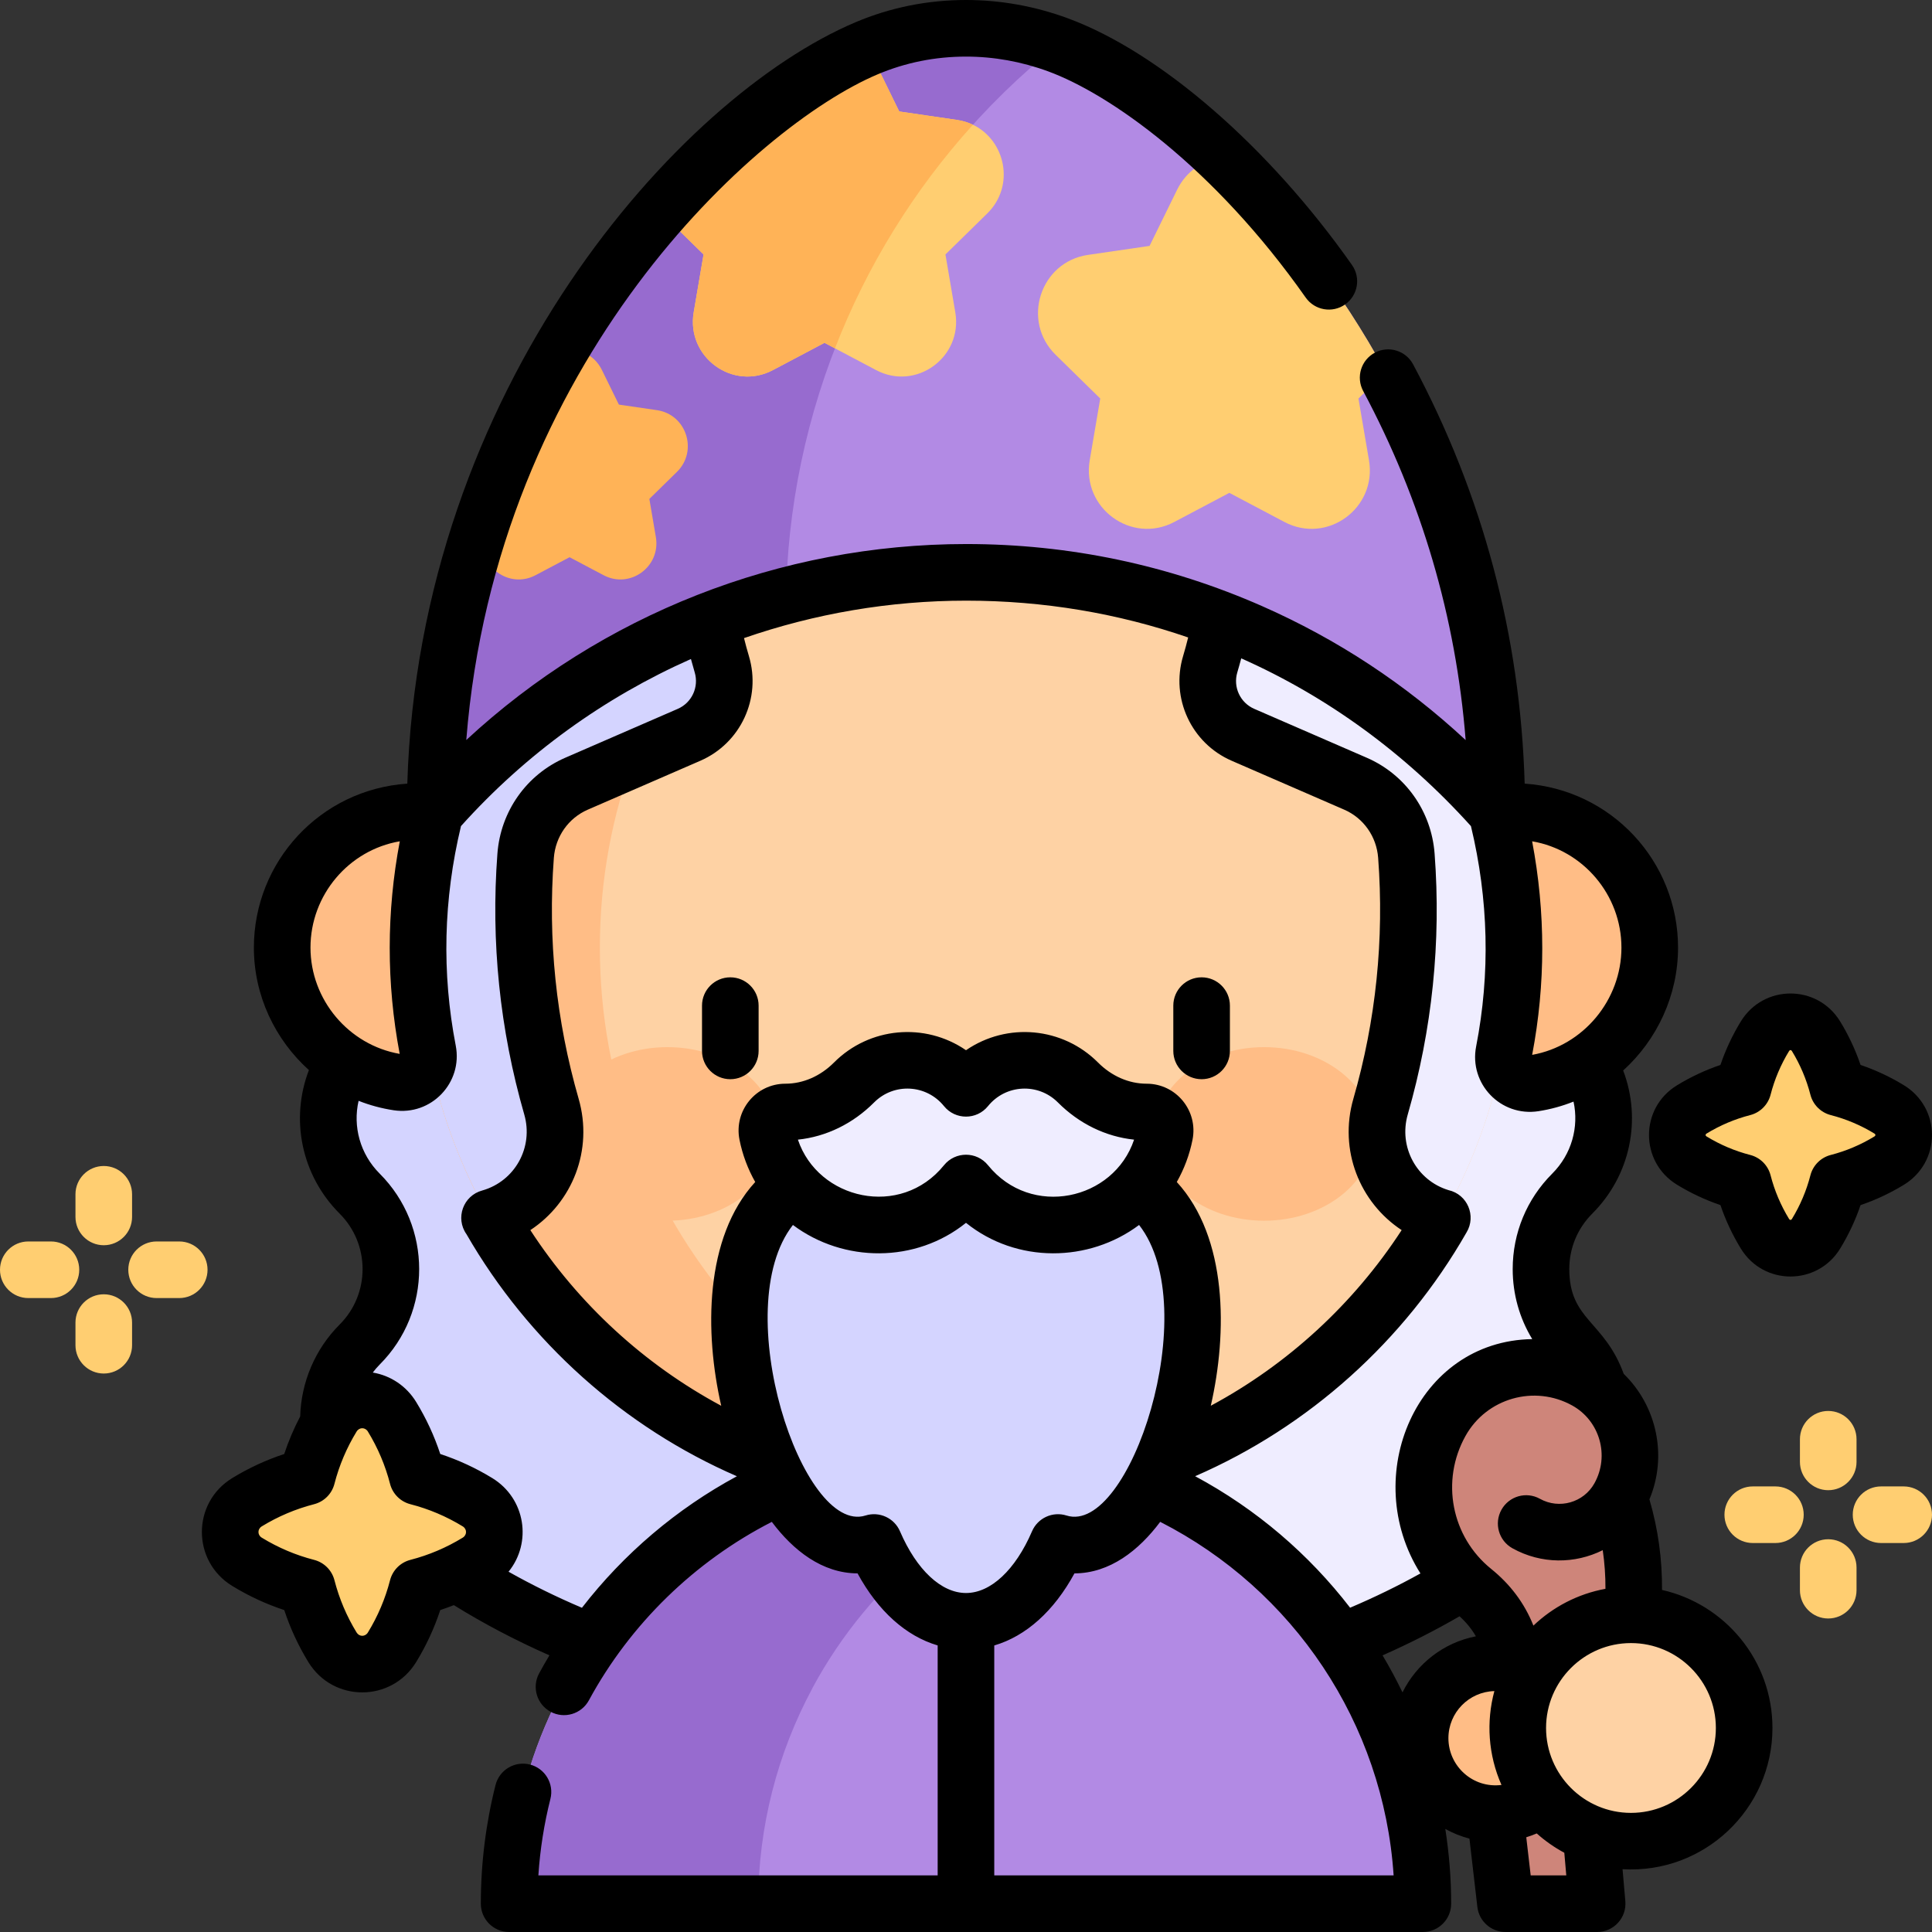 <svg id="Capa_1" enable-background="new 0 0 512 512" height="512" viewBox="0 0 512 512" width="512" xmlns="http://www.w3.org/2000/svg"><rect x="0" y="0" width="512" height="512" fill="#333333" stroke="none"/><g><g><path d="m416.662 356.316c-11.044-11.044-11.044-28.95 0-39.994l.006-.006c11.044-11.044 11.044-28.95 0-39.994l-20.003-20.003h-140.665-140.686l-20.003 20.003c-11.044 11.044-11.044 28.95 0 39.994l.006.006c11.044 11.044 11.044 28.95 0 39.994l-.006.006c-11.044 11.044-11.044 28.95 0 39.994l.006.006c37.873 37.873 99.279 56.808 160.683 56.806 61.397-.002 122.793-18.938 160.662-56.806 0 0 .006-.006.006-.006 11.044-11.044 11.044-28.95 0-39.994z" fill="#efedff"/><path d="m115.314 256.319-20.003 20.003c-11.044 11.044-11.044 28.95 0 39.994l.006.006c11.044 11.044 11.044 28.95 0 39.994l-.006.006c-11.044 11.044-11.044 28.95 0 39.994l.006.006c37.873 37.873 99.279 56.808 160.683 56.806v-196.809z" fill="#d4d4ff"/></g><g><path d="m296.697 390.471c-2.534-.907-5.108-1.729-7.716-2.468-10.49-2.976-21.552-4.577-32.983-4.577-66.744 0-121.072 54.34-121.072 121.075h242.147c0-52.027-33.18-97.134-80.376-114.03z" fill="#b28ae4"/><path d="m288.981 388.002c-10.49-2.976-21.552-4.577-32.983-4.577-66.744 0-121.072 54.34-121.072 121.075h66c0-20.623 5.215-40.072 14.377-57.111-.005-.002-.011-.005-.017-.007 15.36-28.572 41.859-50.342 73.695-59.38z" fill="#976bcf"/></g><g><g fill="#ffbd86"><circle cx="110.862" cy="251.129" r="36.081"/><circle cx="401.117" cy="251.129" r="36.081"/></g><g><path d="m322.534 122.123c-13.123-6.783-27.413-11.624-42.491-14.139-7.824-1.305-15.86-1.984-24.055-1.984-23.977 0-46.593 5.819-66.52 16.115-46.687 24.122-78.606 72.838-78.606 129.014 0 26.043 6.865 50.48 18.878 71.609 18.442 32.438 49.01 57.08 85.553 67.733 12.91 3.763 26.571 5.785 40.696 5.785 8.195 0 16.231-.682 24.055-1.99 5.661-.946 11.227-2.215 16.646-3.795 36.546-10.653 67.112-35.297 85.553-67.738 12.011-21.128 18.875-45.563 18.875-71.604-.001-56.167-31.908-104.88-78.584-129.006z" fill="#fed2a4"/><path d="m158.97 251.129c0-71.957 52.372-131.683 121.073-143.145-7.825-1.306-15.859-1.984-24.055-1.984-80.15 0-145.127 64.976-145.127 145.129 0 80.15 64.977 145.127 145.127 145.127 8.196 0 16.229-.684 24.055-1.99-68.701-11.462-121.073-71.182-121.073-143.137z" fill="#ffbd86"/><path d="m322.534 122.123c3.361 14.42 4.588 32.52-1.819 53.902-2.257 7.534 1.464 15.569 8.677 18.704l29.829 12.962c7.702 3.347 12.851 10.708 13.483 19.082 1.676 22.225-.574 44.744-6.843 66.5-2.694 9.351.549 19.516 8.458 25.561 2.374 1.815 5.075 3.1 7.924 3.9 12.011-21.128 18.875-45.563 18.875-71.604-.001-56.168-31.908-104.881-78.584-129.007z" fill="#efedff"/><path d="m146.139 293.272c-6.269-21.755-8.519-44.275-6.843-66.5.632-8.374 5.781-15.735 13.483-19.082l29.829-12.962c7.213-3.135 10.934-11.17 8.677-18.704-6.408-21.386-5.179-39.488-1.817-53.91-46.687 24.122-78.606 72.838-78.606 129.014 0 26.043 6.865 50.48 18.878 71.609 2.856-.799 5.563-2.086 7.942-3.905 7.908-6.044 11.151-16.209 8.457-25.56z" fill="#d4d4ff"/></g><g fill="#ffbd86"><ellipse cx="176.871" cy="300.5" rx="28.882" ry="23"/><ellipse cx="334.989" cy="300.5" rx="29" ry="23"/></g><g><path d="m286 309.667h-60c-16.569 0-30 12.386-30 40 0 31.094 16.953 65.006 35.617 59.112 5.444 12.643 14.333 20.888 24.383 20.888s18.939-8.245 24.383-20.888c18.663 5.894 35.617-28.017 35.617-59.112 0-27.615-13.431-40-30-40z" fill="#d4d4ff"/><path d="m303.87 294.693c-6.886 0-13.343-2.954-18.204-7.83-3.614-3.625-8.611-5.868-14.134-5.868-6.275 0-11.871 2.896-15.532 7.423-3.661-4.526-9.257-7.423-15.532-7.423-5.523 0-10.52 2.243-14.134 5.868-4.862 4.876-11.319 7.83-18.204 7.83-3.099 0-5.409 2.842-4.804 5.881 2.733 13.727 14.847 24.073 29.377 24.073 9.412 0 17.806-4.345 23.297-11.134 5.491 6.789 13.885 11.134 23.297 11.134 14.53 0 26.644-10.346 29.377-24.073.605-3.039-1.705-5.881-4.804-5.881z" fill="#efedff"/></g></g><g fill="#ffce71"><path d="m500.681 294.024c-4.182-2.559-8.767-4.525-13.638-5.778-1.254-4.871-3.219-9.456-5.778-13.638-3.117-5.092-10.413-5.092-13.529 0-2.56 4.182-4.524 8.768-5.779 13.638-4.87 1.254-9.455 3.219-13.638 5.778-2.546 1.558-3.819 4.161-3.819 6.764s1.273 5.206 3.819 6.764c4.182 2.559 8.77 4.534 13.641 5.788 1.254 4.87 3.216 9.447 5.776 13.629 3.116 5.092 10.412 5.092 13.529 0 2.559-4.182 4.522-8.759 5.776-13.629 4.87-1.254 9.458-3.228 13.64-5.788 5.092-3.115 5.092-10.412 0-13.528z"/><path d="m126.544 398.108c-4.879-2.986-10.229-5.279-15.911-6.741-1.463-5.683-3.756-11.032-6.742-15.911-3.636-5.941-12.149-5.941-15.784 0-2.986 4.879-5.279 10.229-6.742 15.911-5.682 1.463-11.031 3.755-15.911 6.741-2.969 1.818-4.454 4.855-4.454 7.892s1.485 6.074 4.456 7.892c4.879 2.986 10.231 5.289 15.914 6.752 1.463 5.682 3.753 11.021 6.739 15.901 3.635 5.941 12.148 5.941 15.784 0 2.986-4.879 5.275-10.218 6.739-15.901 5.682-1.463 11.035-3.766 15.913-6.752 5.94-3.636 5.94-12.148-.001-15.784z"/></g><g><g><path d="m367.187 98.572c-11.744-21.585-26.531-40.788-43.508-56.797-8.743-8.244-18.062-15.647-27.847-22.086-4.849-3.191-10.039-5.822-15.483-7.821-7.677-2.818-15.864-4.368-24.349-4.368-9.188 0-18.044 1.788-26.326 5.288-3.424 1.447-6.753 3.18-9.963 5.211-16.26 10.29-31.333 23.193-44.682 38.209-9.935 11.176-18.916 23.522-26.715 36.841-7.302 12.47-13.569 25.79-18.62 39.795-9.214 25.549-14.38 53.376-14.38 82.475 25.728-29.26 58.305-48.424 93.005-57.502 15.608-4.083 31.644-6.128 47.682-6.128 51.687.002 103.372 21.211 140.665 63.629-.001-42.718-10.953-82.694-29.479-116.746z" fill="#b28ae4"/><path d="m280.348 11.869c-7.676-2.819-15.863-4.369-24.348-4.369-9.188 0-18.044 1.788-26.326 5.288-3.424 1.447-6.753 3.18-9.963 5.211-16.26 10.29-31.333 23.193-44.682 38.209-9.935 11.176-18.916 23.522-26.715 36.841-7.302 12.47-13.569 25.79-18.62 39.795-9.214 25.549-14.38 53.376-14.38 82.475 25.728-29.26 58.305-48.424 93.005-57.502.112-5.471.446-10.956 1.032-16.442 5.447-51.008 31.083-97.597 70.997-129.506z" fill="#976bcf"/></g><path d="m311.95 50.281-7.304 14.883-16.331 2.387c-12.661 1.85-17.716 17.497-8.555 26.478l11.817 11.584-2.789 16.358c-2.163 12.681 11.072 22.351 22.396 16.364l14.607-7.723c13.2 6.979 8.854 4.682 14.607 7.723 11.323 5.987 24.559-3.683 22.396-16.364l-2.79-16.358 7.182-7.041c-11.744-21.585-26.531-40.788-43.508-56.797-4.758.642-9.257 3.47-11.728 8.506z" fill="#ffce71"/><path d="m141.916 152.442 9.027-4.773c8.158 4.313 5.472 2.893 9.027 4.773 6.998 3.7 15.177-2.276 13.84-10.113l-1.724-10.109 7.303-7.159c5.662-5.55 2.537-15.22-5.287-16.363l-10.092-1.475-4.513-9.197c-2.199-4.481-7.032-6.146-11.183-4.976-7.302 12.47-13.569 25.79-18.62 39.795l-1.617 9.485c-1.338 7.836 6.841 13.812 13.839 10.112z" fill="#ffb357"/><g><path d="m257.83 33.058c-1.281-.614-2.693-1.056-4.226-1.28l-15.298-2.236c-7.529-15.343-7.255-15.049-8.633-16.754-3.424 1.447-6.753 3.18-9.963 5.211-16.26 10.29-31.333 23.193-44.682 38.209.594.622 10.806 10.619 11.423 11.223l-2.613 15.323c-2.026 11.878 10.371 20.937 20.979 15.329l13.683-7.234c1.04.55 1.949 1.031 2.772 1.466 8.962 4.738 5.975 3.159 10.911 5.769 10.607 5.608 23.005-3.45 20.978-15.329l-2.613-15.323 11.07-10.851c7.472-7.326 4.845-19.384-3.788-23.523z" fill="#ffce71"/><path d="m253.605 31.777-15.298-2.236c-7.529-15.343-7.255-15.049-8.633-16.754-3.424 1.447-6.753 3.18-9.963 5.211-16.26 10.29-31.333 23.193-44.682 38.209.594.622 10.806 10.619 11.423 11.223l-2.613 15.323c-2.026 11.878 10.371 20.937 20.979 15.329l13.683-7.234c1.04.55 1.949 1.031 2.772 1.466 8.456-21.783 20.843-41.873 36.558-59.256-1.282-.614-2.694-1.057-4.226-1.281z" fill="#ffb357"/></g></g><g><path d="m429.094 396.737c6.084-10.929 2.158-24.72-8.77-30.805-13.66-7.606-30.899-2.698-38.505 10.962-8.502 15.269-4.495 34.116 8.658 44.73 3.534 2.852 6.43 6.413 8.328 10.538 3.171 6.894 3.47 14.766.831 21.88-3.264 8.8-4.402 18.247-3.321 27.571l2.653 22.885h24.293l-1.544-17.76c-1.104-12.691.827-25.462 5.632-37.26 6.847-16.809 7.466-35.513 1.745-52.741z" fill="#ce857a"/><g><circle cx="396.343" cy="460.64" fill="#ffbd86" r="20"/><circle cx="432.22" cy="457.933" fill="#fed2a4" r="30"/></g></g><g><path d="m193.541 259c-4.142 0-7.5 3.358-7.5 7.5v12c0 4.142 3.358 7.5 7.5 7.5s7.5-3.358 7.5-7.5v-12c0-4.142-3.358-7.5-7.5-7.5z"/><path d="m318.438 286c4.142 0 7.5-3.358 7.5-7.5v-12c0-4.142-3.358-7.5-7.5-7.5s-7.5 3.358-7.5 7.5v12c0 4.142 3.358 7.5 7.5 7.5z"/><path d="m444.404 313.95c3.65 2.234 7.515 4.048 11.531 5.414 1.365 4.021 3.176 7.882 5.403 11.52 6.046 9.884 20.287 9.861 26.323.001 2.227-3.64 4.037-7.5 5.403-11.521 4.017-1.366 7.88-3.18 11.53-5.414 4.637-2.837 7.404-7.758 7.404-13.163 0-5.404-2.769-10.324-7.405-13.161h.001c-3.642-2.229-7.505-4.04-11.528-5.406-1.366-4.024-3.177-7.888-5.405-11.529-6.047-9.879-20.289-9.864-26.322-.001-2.229 3.641-4.04 7.504-5.407 11.53-4.021 1.366-7.885 3.176-11.528 5.406-9.882 6.048-9.862 20.288 0 26.324zm7.829-13.529c3.61-2.209 7.511-3.862 11.593-4.912 2.646-.681 4.713-2.747 5.395-5.394 1.052-4.086 2.704-7.986 4.913-11.594.197-.319.541-.316.733.001 2.208 3.607 3.861 7.508 4.912 11.593.682 2.646 2.748 4.713 5.395 5.394 4.083 1.051 7.983 2.703 11.592 4.912h.001c.319.195.318.539-.001.734-3.623 2.218-7.524 3.874-11.595 4.921-2.646.681-4.711 2.747-5.393 5.392-1.052 4.081-2.704 7.979-4.911 11.585-.194.319-.538.319-.734-.001-2.207-3.605-3.859-7.503-4.91-11.583-.681-2.646-2.747-4.712-5.393-5.394-4.071-1.048-7.973-2.704-11.596-4.921-.319-.194-.319-.538-.001-.733z"/><g fill="#ffce71"><path d="m47.5 329h-6c-4.142 0-7.5 3.358-7.5 7.5s3.358 7.5 7.5 7.5h6c4.142 0 7.5-3.358 7.5-7.5s-3.358-7.5-7.5-7.5z"/><path d="m13.5 329h-6c-4.142 0-7.5 3.358-7.5 7.5s3.358 7.5 7.5 7.5h6c4.142 0 7.5-3.358 7.5-7.5s-3.358-7.5-7.5-7.5z"/><path d="m27.5 343c-4.142 0-7.5 3.358-7.5 7.5v6c0 4.142 3.358 7.5 7.5 7.5s7.5-3.358 7.5-7.5v-6c0-4.142-3.358-7.5-7.5-7.5z"/><path d="m27.5 330c4.142 0 7.5-3.358 7.5-7.5v-6c0-4.142-3.358-7.5-7.5-7.5s-7.5 3.358-7.5 7.5v6c0 4.142 3.358 7.5 7.5 7.5z"/><path d="m504.5 393.917h-6c-4.142 0-7.5 3.358-7.5 7.5s3.358 7.5 7.5 7.5h6c4.142 0 7.5-3.358 7.5-7.5s-3.358-7.5-7.5-7.5z"/><path d="m470.5 393.917h-6c-4.142 0-7.5 3.358-7.5 7.5s3.358 7.5 7.5 7.5h6c4.142 0 7.5-3.358 7.5-7.5s-3.358-7.5-7.5-7.5z"/><path d="m484.5 407.917c-4.142 0-7.5 3.358-7.5 7.5v6c0 4.142 3.358 7.5 7.5 7.5s7.5-3.358 7.5-7.5v-6c0-4.142-3.358-7.5-7.5-7.5z"/><path d="m477 381.417v6c0 4.142 3.358 7.5 7.5 7.5s7.5-3.358 7.5-7.5v-6c0-4.142-3.358-7.5-7.5-7.5s-7.5 3.358-7.5 7.5z"/></g><path d="m440.453 421.354c.067-8.128-1.048-16.166-3.337-24.006 4.828-11.524 1.945-24.756-6.817-33.263-5.146-14.134-14.42-14.176-14.42-27.766 0-5.551 2.162-10.769 6.092-14.7 10.143-10.142 13.118-24.957 8.187-37.921 8.948-8.122 14.541-19.85 14.541-32.57 0-22.881-17.7-41.904-40.646-43.458-1.143-39.126-11.074-76.471-29.566-111.115-1.949-3.654-6.495-5.036-10.147-3.085-3.654 1.951-5.036 6.494-3.085 10.148 15.491 29.022 24.595 60.063 27.158 92.509-15.964-14.831-34.034-26.73-53.926-35.491-24.797-10.921-51.185-16.459-78.428-16.459-49.366 0-96.646 18.719-132.49 51.935 7.947-100.4 76.651-162.734 109.025-176.416 7.373-3.116 15.248-4.696 23.406-4.696 7.375 0 14.698 1.315 21.764 3.909 16.226 5.957 43.839 25.231 68.261 59.95 2.384 3.388 7.061 4.204 10.45 1.819 3.388-2.383 4.202-7.062 1.819-10.449-22.073-31.379-50.95-56.44-75.361-65.401-8.726-3.203-17.788-4.828-26.933-4.828-10.175 0-20.015 1.978-29.246 5.88-46.998 19.861-115.681 97.167-118.813 201.792-23.089 1.557-40.661 20.701-40.661 43.457 0 12.697 5.61 24.384 14.586 32.452-4.994 12.992-2.031 27.867 8.147 38.045 8.102 8.102 8.102 21.286-.006 29.394-6.465 6.466-10.205 15.243-10.453 24.354-1.677 3.2-3.099 6.523-4.228 9.953-4.817 1.586-9.438 3.725-13.785 6.385-10.732 6.569-10.709 22.023 0 28.578 4.358 2.667 8.98 4.81 13.789 6.396 1.585 4.813 3.724 9.431 6.382 13.775 6.568 10.733 22.024 10.71 28.579 0 2.658-4.344 4.797-8.962 6.382-13.775 1.212-.4 2.413-.836 3.6-1.306 7.9 4.903 16.38 9.355 25.328 13.305-.941 1.571-1.852 3.161-2.726 4.773-1.974 3.642-.622 8.194 3.021 10.167 3.643 1.975 8.194.62 10.167-3.021 10.974-20.249 28.048-36.839 48.477-47.292 5.657 7.558 13.359 13.632 22.719 13.65 5.448 10.014 12.846 16.624 21.232 19.097v60.941h-105.818c.451-6.856 1.519-13.648 3.191-20.273 1.014-4.016-1.42-8.094-5.436-9.108-4.017-1.014-8.094 1.42-9.108 5.436-2.583 10.232-3.894 20.812-3.894 31.445 0 4.142 3.358 7.5 7.5 7.5h242.146c4.143 0 7.5-3.358 7.5-7.5 0-6.703-.538-13.321-1.553-19.814 1.995 1.11 4.139 1.981 6.398 2.569l2.099 18.108c.438 3.783 3.643 6.636 7.45 6.636h24.293c4.394 0 7.854-3.768 7.472-8.149l-.738-8.49c21.687 1.278 39.726-16.026 39.726-37.428.002-17.848-12.537-32.814-29.266-36.578zm-34.082 9.45c-2.414-6.08-6.262-11.043-11.185-15.016-10.57-8.53-13.437-23.354-6.815-35.245 5.583-10.025 18.28-13.64 28.305-8.059 7.297 4.063 9.928 13.306 5.865 20.603-2.849 5.115-9.326 6.96-14.442 4.112-3.619-2.017-8.186-.715-10.201 2.904s-.715 8.186 2.904 10.201c7.673 4.273 16.618 4.166 23.939.509.496 3.386.739 6.803.72 10.241-7.325 1.34-13.909 4.812-19.09 9.75zm23.327-179.675c0 13.907-10.128 26.012-23.66 28.422 3.573-18.75 3.567-37.742-.006-56.597 13.481 2.299 23.666 14.184 23.666 28.175zm-39.882-32.197c4.671 19.427 5.144 39.058 1.376 58.384-1.927 9.877 6.501 18.706 16.51 17.163 3.235-.5 6.346-1.365 9.298-2.544 1.473 6.747-.502 13.944-5.642 19.084-6.758 6.758-10.479 15.743-10.479 25.3 0 6.649 1.806 13.019 5.179 18.558-30.682.476-45.882 36.378-29.63 62.1-5.915 3.291-12.152 6.324-18.636 9.084-10.925-14.172-24.831-26.132-41.069-34.852 30.09-13.077 55.471-35.823 71.919-64.599 2.638-4.358.268-10.078-4.785-11.215-8.448-2.583-13.261-11.469-10.789-20.046 6.484-22.504 8.878-45.766 7.114-69.141-.846-11.215-7.732-20.947-17.972-25.396l-29.829-12.962c-3.723-1.618-5.649-5.776-4.481-9.672.369-1.231.711-2.468 1.04-3.707 22.771 10.119 43.42 25.103 60.876 44.461zm-74.941-49.996c-.409 1.65-.854 3.298-1.345 4.937-3.346 11.168 2.188 23.092 12.872 27.734l29.829 12.963c5.121 2.225 8.566 7.117 8.993 12.767 1.629 21.589-.582 43.074-6.571 63.859-3.906 13.557 1.647 27.446 12.799 34.795-12.736 19.569-30.211 35.609-50.581 46.547 4.436-19.35 4.47-44.587-9.01-59.297 1.934-3.419 3.367-7.176 4.168-11.202 1.532-7.688-4.34-14.846-12.159-14.846-4.698 0-9.277-1.998-12.893-5.625-9.325-9.352-24.022-10.759-34.977-3.251-10.934-7.496-25.638-6.115-34.977 3.251-3.616 3.627-8.195 5.625-12.893 5.625-7.824 0-13.69 7.163-12.159 14.845.802 4.026 2.234 7.784 4.169 11.203-13.475 14.703-13.444 39.965-9.008 59.309-20.37-10.935-37.847-26.977-50.588-46.557 11.15-7.346 16.71-21.235 12.802-34.798-5.988-20.783-8.199-42.268-6.571-63.858.427-5.65 3.873-10.542 8.994-12.768l29.828-12.962c10.685-4.643 16.219-16.566 12.873-27.736-.474-1.582-.904-3.174-1.301-4.768 18.745-6.493 38.625-9.925 58.89-9.925 20.435 0 40.213 3.343 58.816 9.758zm-53.043 139.86c-3.003-3.712-8.665-3.706-11.663 0-11.505 14.222-33.39 9.119-38.715-6.777 7.495-.786 14.566-4.218 20.192-9.861 5.245-5.262 13.845-4.806 18.522.976 3.003 3.712 8.666 3.706 11.663 0 4.687-5.795 13.293-6.222 18.522-.977 5.626 5.644 12.696 9.076 20.192 9.861-5.393 16.109-27.307 20.88-38.713 6.778zm-155.884-85.842c-3.548 18.748-3.561 37.651-.026 56.338-13.523-2.355-23.642-14.347-23.642-28.163 0-13.973 10.166-25.873 23.668-28.175zm2.813 190.427c-2.646.681-4.712 2.747-5.394 5.393-1.256 4.879-3.232 9.542-5.873 13.856-.713 1.166-2.274 1.17-2.99 0-2.641-4.315-4.617-8.976-5.873-13.855-.681-2.646-2.748-4.712-5.394-5.393-4.869-1.253-9.535-3.234-13.869-5.886-1.17-.716-1.166-2.277 0-2.989 4.316-2.641 8.981-4.618 13.865-5.875 2.646-.681 4.712-2.747 5.394-5.392 1.26-4.889 3.237-9.555 5.877-13.868.714-1.167 2.275-1.167 2.989 0 2.641 4.315 4.618 8.981 5.875 13.866.681 2.646 2.748 4.712 5.394 5.394 4.885 1.257 9.55 3.234 13.865 5.875 1.168.715 1.168 2.275 0 2.99-4.331 2.65-8.997 4.63-13.866 5.884zm45.456 12.697c-6.79-2.888-13.287-6.086-19.449-9.555 6.247-7.673 4.547-19.392-4.309-24.812-4.346-2.66-8.967-4.799-13.785-6.385-1.586-4.817-3.726-9.439-6.386-13.785-2.583-4.222-6.759-7.009-11.497-7.801.563-.736 1.16-1.451 1.828-2.119 13.951-13.951 13.951-36.65-.006-50.606-5.187-5.187-7.144-12.477-5.584-19.284 2.956 1.164 6.072 2.014 9.311 2.501 9.964 1.495 18.339-7.297 16.435-17.131-3.736-19.285-3.258-38.848 1.39-58.177 17.138-19.098 37.964-34.091 60.939-44.28.316 1.182.645 2.361.996 3.535 1.167 3.897-.759 8.055-4.482 9.673l-29.828 12.962c-10.24 4.45-17.126 14.181-17.973 25.396-1.763 23.375.631 46.637 7.115 69.141 2.494 8.655-2.417 17.647-11.109 20.136-5.071 1.349-7.226 7.335-4.2 11.596 16.463 28.565 41.737 51.142 71.66 64.141-15.948 8.596-29.986 20.533-41.066 34.854zm84.289-20.265c-1.52-3.53-5.467-5.347-9.147-4.186-16.7 5.275-36.564-54.823-19.228-76.998 13.423 10.044 32.521 10.174 45.869-.565 13.454 10.83 32.576 10.518 45.87.565 17.328 22.163-2.514 82.28-19.228 76.999-3.673-1.158-7.625.649-9.147 4.186-4.408 10.238-10.948 16.35-17.494 16.35-6.547-.001-13.087-6.114-17.495-16.351zm24.983 91.187v-60.935c8.395-2.468 15.801-9.081 21.253-19.103 9.379-.019 17.08-6.114 22.723-13.656 35.221 17.959 59.183 53.299 61.859 93.694zm102.902-58.312c7.114-3.141 13.934-6.606 20.398-10.355 1.77 1.592 3.216 3.372 4.336 5.31-8.549 1.649-15.698 7.268-19.449 14.858-1.625-3.346-3.381-6.624-5.285-9.813zm17.452 21.952c0-6.784 5.436-12.311 12.179-12.484-2.19 8.1-1.651 16.872 1.885 24.876-7.608.956-14.064-5.013-14.064-12.392zm31.237 36.36h-9.432l-1.172-10.106c.941-.292 1.87-.619 2.775-1.014 2.216 1.982 4.667 3.705 7.307 5.121zm17.141-16.567c-12.406 0-22.5-10.093-22.5-22.5s10.094-22.5 22.5-22.5 22.5 10.093 22.5 22.5-10.094 22.5-22.5 22.5z"/></g></g></svg>